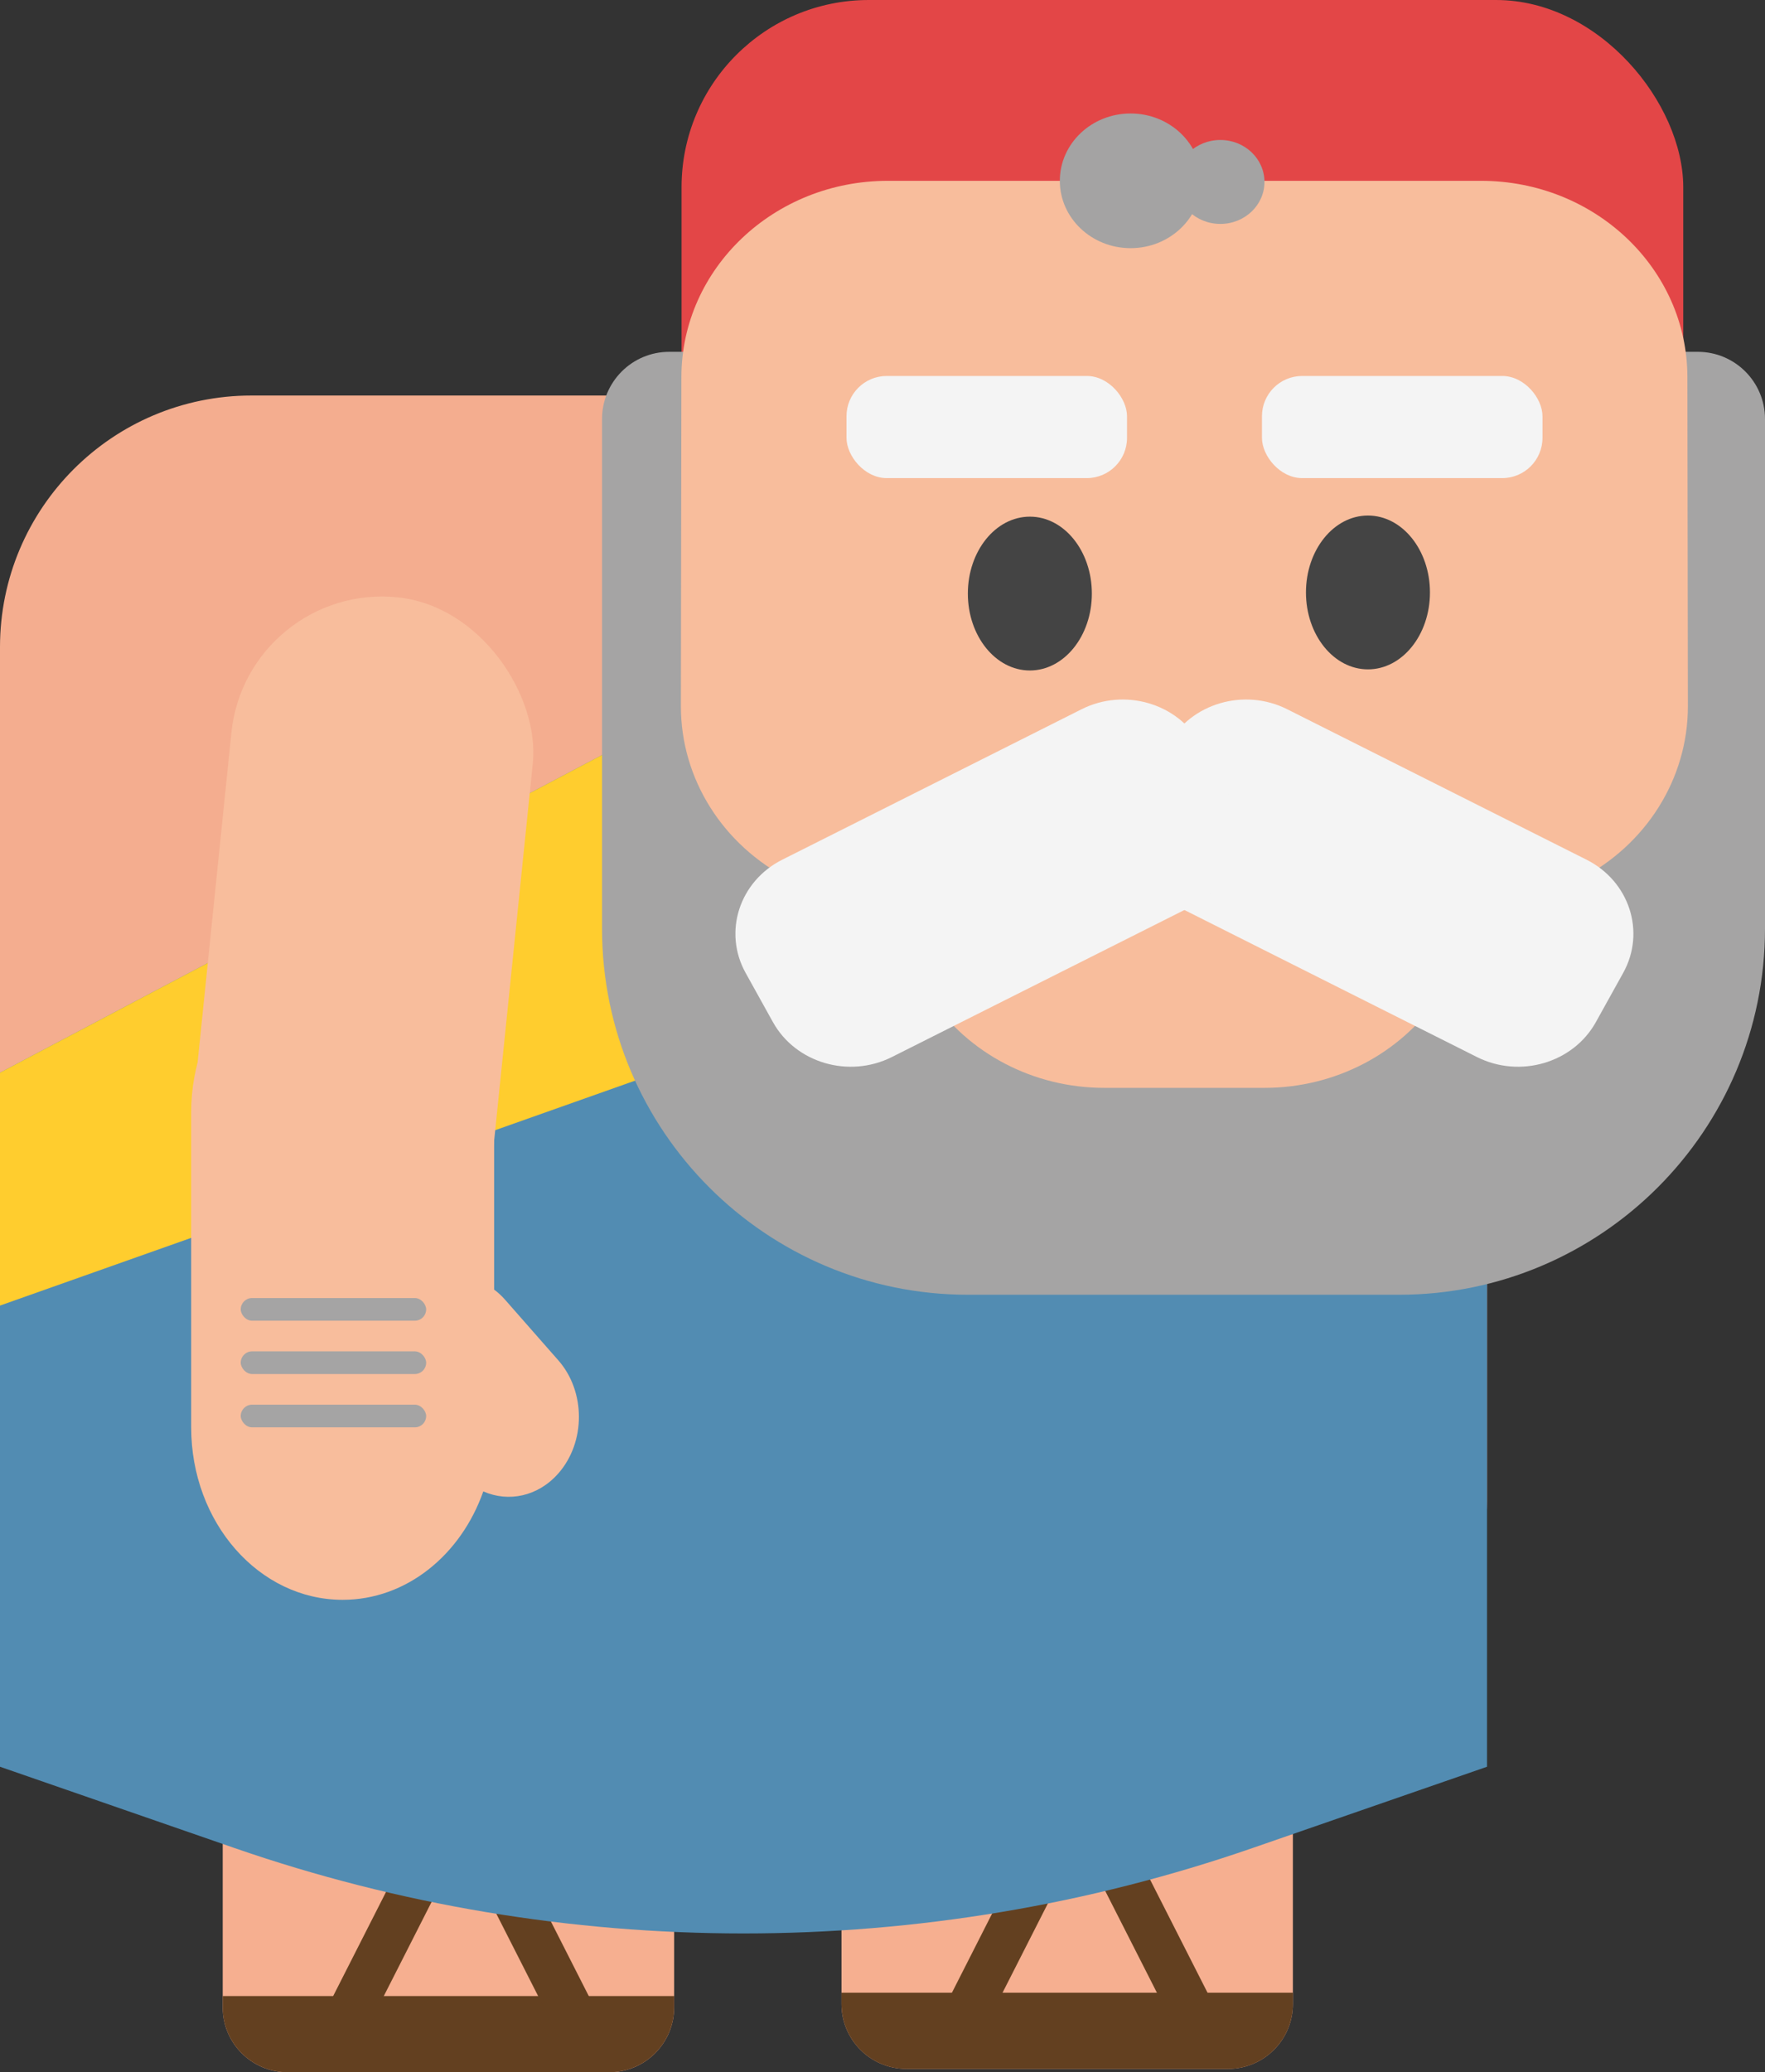 <?xml version="1.0" encoding="UTF-8"?>
<svg xmlns="http://www.w3.org/2000/svg" viewBox="0 0 865.16 1015.46">
  <rect x="0" y="0" width="865.16" height="1015.46" fill="#333333" stroke="none"/>
  <defs>
    <style>
      .cls-1, .cls-2 {
        fill: #f6af90;
      }

      .cls-3 {
        fill: #444;
      }

      .cls-2 {
        opacity: .99;
      }

      .cls-4 {
        fill: #f8bd9c;
      }

      .cls-5 {
        fill: #a4a3a3;
      }

      .cls-6 {
        fill: #ffcd2e;
      }

      .cls-7 {
        fill: #e34647;
      }

      .cls-8 {
        fill: #634020;
      }

      .cls-9 {
        fill: #a5a4a4;
      }

      .cls-10 {
        fill: #f4f4f4;
      }

      .cls-11 {
        fill: #528cb2;
      }
    </style>
  </defs>
  <g id="Lag_12" data-name="Lag 12">
    <path class="cls-1" d="M444.26,898.75h157.71c17.54,0,31.78,14.24,31.78,31.78v83.3h-221.26v-83.3c0-17.54,14.24-31.78,31.78-31.78Z" transform="translate(1046.23 1912.57) rotate(-180)"/>
    <path class="cls-8" d="M444.26,976.5h157.71c17.54,0,31.78,14.24,31.78,31.78v5.55h-221.26v-5.55c0-17.54,14.24-31.78,31.78-31.78Z" transform="translate(1046.23 1990.33) rotate(-180)"/>
    <rect class="cls-8" x="551.02" y="895.4" width="22.12" height="93.67" transform="translate(1489.96 1527.73) rotate(153.07)"/>
    <rect class="cls-8" x="480.97" y="904.03" width="22.12" height="93.67" transform="translate(484.01 -119.73) rotate(26.93)"/>
    <path class="cls-1" d="M140.96,900.38h157.71c17.54,0,31.78,14.24,31.78,31.78v83.3H109.18v-83.3c0-17.54,14.24-31.78,31.78-31.78Z" transform="translate(439.62 1915.85) rotate(-180)"/>
    <path class="cls-8" d="M140.96,978.14h157.71c17.54,0,31.78,14.24,31.78,31.78v5.55H109.18v-5.55c0-17.54,14.24-31.78,31.78-31.78Z" transform="translate(439.62 1993.6) rotate(-180)"/>
    <rect class="cls-8" x="247.72" y="897.04" width="22.13" height="93.67" transform="translate(916.99 1668.19) rotate(153.07)"/>
    <rect class="cls-8" x="177.67" y="905.67" width="22.13" height="93.67" transform="translate(451.86 17.81) rotate(26.93)"/>
  </g>
  <g id="Lag_7" data-name="Lag 7">
    <rect class="cls-2" x="0" y="193.82" width="728.89" height="665.18" rx="123.29" ry="123.29" transform="translate(728.89 1052.82) rotate(-180)"/>
    <path class="cls-11" d="M0,865.77l114.8,39.78c161.25,55.88,338.05,55.88,499.3,0l114.8-39.78V141.15S0,525.62,0,525.62v340.15Z"/>
  </g>
  <g id="Lag_13" data-name="Lag 13">
    <polygon class="cls-6" points="728.89 381.69 0 639.78 0 525.62 728.89 141.15 728.89 381.69"/>
  </g>
  <g id="Lag_14" data-name="Lag 14">
    <rect class="cls-7" x="334.07" y="0" width="491.01" height="275.33" rx="91.76" ry="91.76" transform="translate(1159.16 275.33) rotate(-180)"/>
  </g>
  <g id="Lag_2" data-name="Lag 2">
    <path class="cls-9" d="M474.54,172.43h211.18c99.03,0,179.44,80.4,179.44,179.44v249.72c0,18.16-14.74,32.91-32.91,32.91h-504.24c-18.16,0-32.91-14.74-32.91-32.91v-249.72c0-99.03,80.4-179.44,179.44-179.44Z" transform="translate(1160.26 806.91) rotate(-180)"/>
    <path class="cls-4" d="M334,184.73c.08-53.11,45.35-96.12,101.17-96.12h119.72s51.34,0,51.34,0h119.72c55.82,0,101.09,43.01,101.17,96.12l.24,161.3c.05,35.56-20.51,68.26-53.48,85.02l-22.38,11.38c-15.33,7.79-28.28,19.21-37.62,33.15l-8.7,12.99c-18.58,27.73-50.75,44.52-85.32,44.52h-13.16s-52.28,0-52.28,0h-13.16c-34.57,0-66.74-16.79-85.32-44.52l-8.7-12.99c-9.34-13.94-22.3-25.36-37.62-33.15l-22.38-11.38c-32.97-16.77-53.53-49.46-53.48-85.02l.24-161.3Z"/>
  </g>
  <g id="Lag_5" data-name="Lag 5">
    <path class="cls-10" d="M795.65,476.75l-13.38,24.1c-11.13,20.05-37.24,27.72-58.32,17.13l-146.69-73.71c-21.08-10.59-29.14-35.43-18.01-55.49l13.38-24.1c11.13-20.05,37.24-27.72,58.32-17.13l146.69,73.71c21.08,10.59,29.14,35.43,18.01,55.49Z"/>
    <path class="cls-10" d="M365.48,476.75l13.38,24.1c11.13,20.05,37.24,27.72,58.32,17.13l146.69-73.71c21.08-10.59,29.14-35.43,18.01-55.49l-13.38-24.1c-11.13-20.05-37.24-27.72-58.32-17.13l-146.69,73.71c-21.08,10.59-29.14,35.43-18.01,55.49Z"/>
  </g>
  <g id="Lag_6" data-name="Lag 6">
    <ellipse class="cls-3" cx="670.54" cy="290.32" rx="30.39" ry="37.69"/>
    <ellipse class="cls-3" cx="504.81" cy="290.87" rx="30.39" ry="37.69"/>
    <rect class="cls-10" x="414.93" y="184.24" width="137.51" height="50.05" rx="19.73" ry="19.73" transform="translate(967.37 418.53) rotate(-180)"/>
    <rect class="cls-10" x="618.57" y="184.24" width="137.51" height="50.05" rx="19.73" ry="19.73" transform="translate(1374.66 418.53) rotate(-180)"/>
  </g>
  <g id="Lag_3" data-name="Lag 3">
    <ellipse class="cls-5" cx="554.19" cy="88.61" rx="34.69" ry="33"/>
    <ellipse class="cls-5" cx="598.18" cy="89.16" rx="21.63" ry="20.57"/>
  </g>
  <g id="Lag_15" data-name="Lag 15">
    <rect class="cls-4" x="103.36" y="291.83" width="148.5" height="337.62" rx="74.25" ry="74.25" transform="translate(47.92 -15.71) rotate(5.85)"/>
    <path class="cls-4" d="M273.69,666.63l-26.04-29.64c-1.69-1.93-3.52-3.61-5.44-5.05v-86.79c0-46.68-33.24-84.51-74.25-84.51h0c-41.01,0-74.25,37.84-74.25,84.51v154.31c0,46.68,33.24,84.51,74.25,84.51h0c31.26,0,57.99-22,68.94-53.13,12.33,5.44,26.85,2.51,36.79-8.82h0c13.44-15.3,13.44-40.1,0-55.39Z"/>
    <rect class="cls-9" x="118" y="688.34" width="90.89" height="11.11" rx="5.56" ry="5.56"/>
    <rect class="cls-9" x="118" y="662.21" width="90.89" height="11.11" rx="5.56" ry="5.56"/>
    <rect class="cls-9" x="118" y="636.08" width="90.89" height="11.11" rx="5.56" ry="5.56"/>
  </g>
</svg>